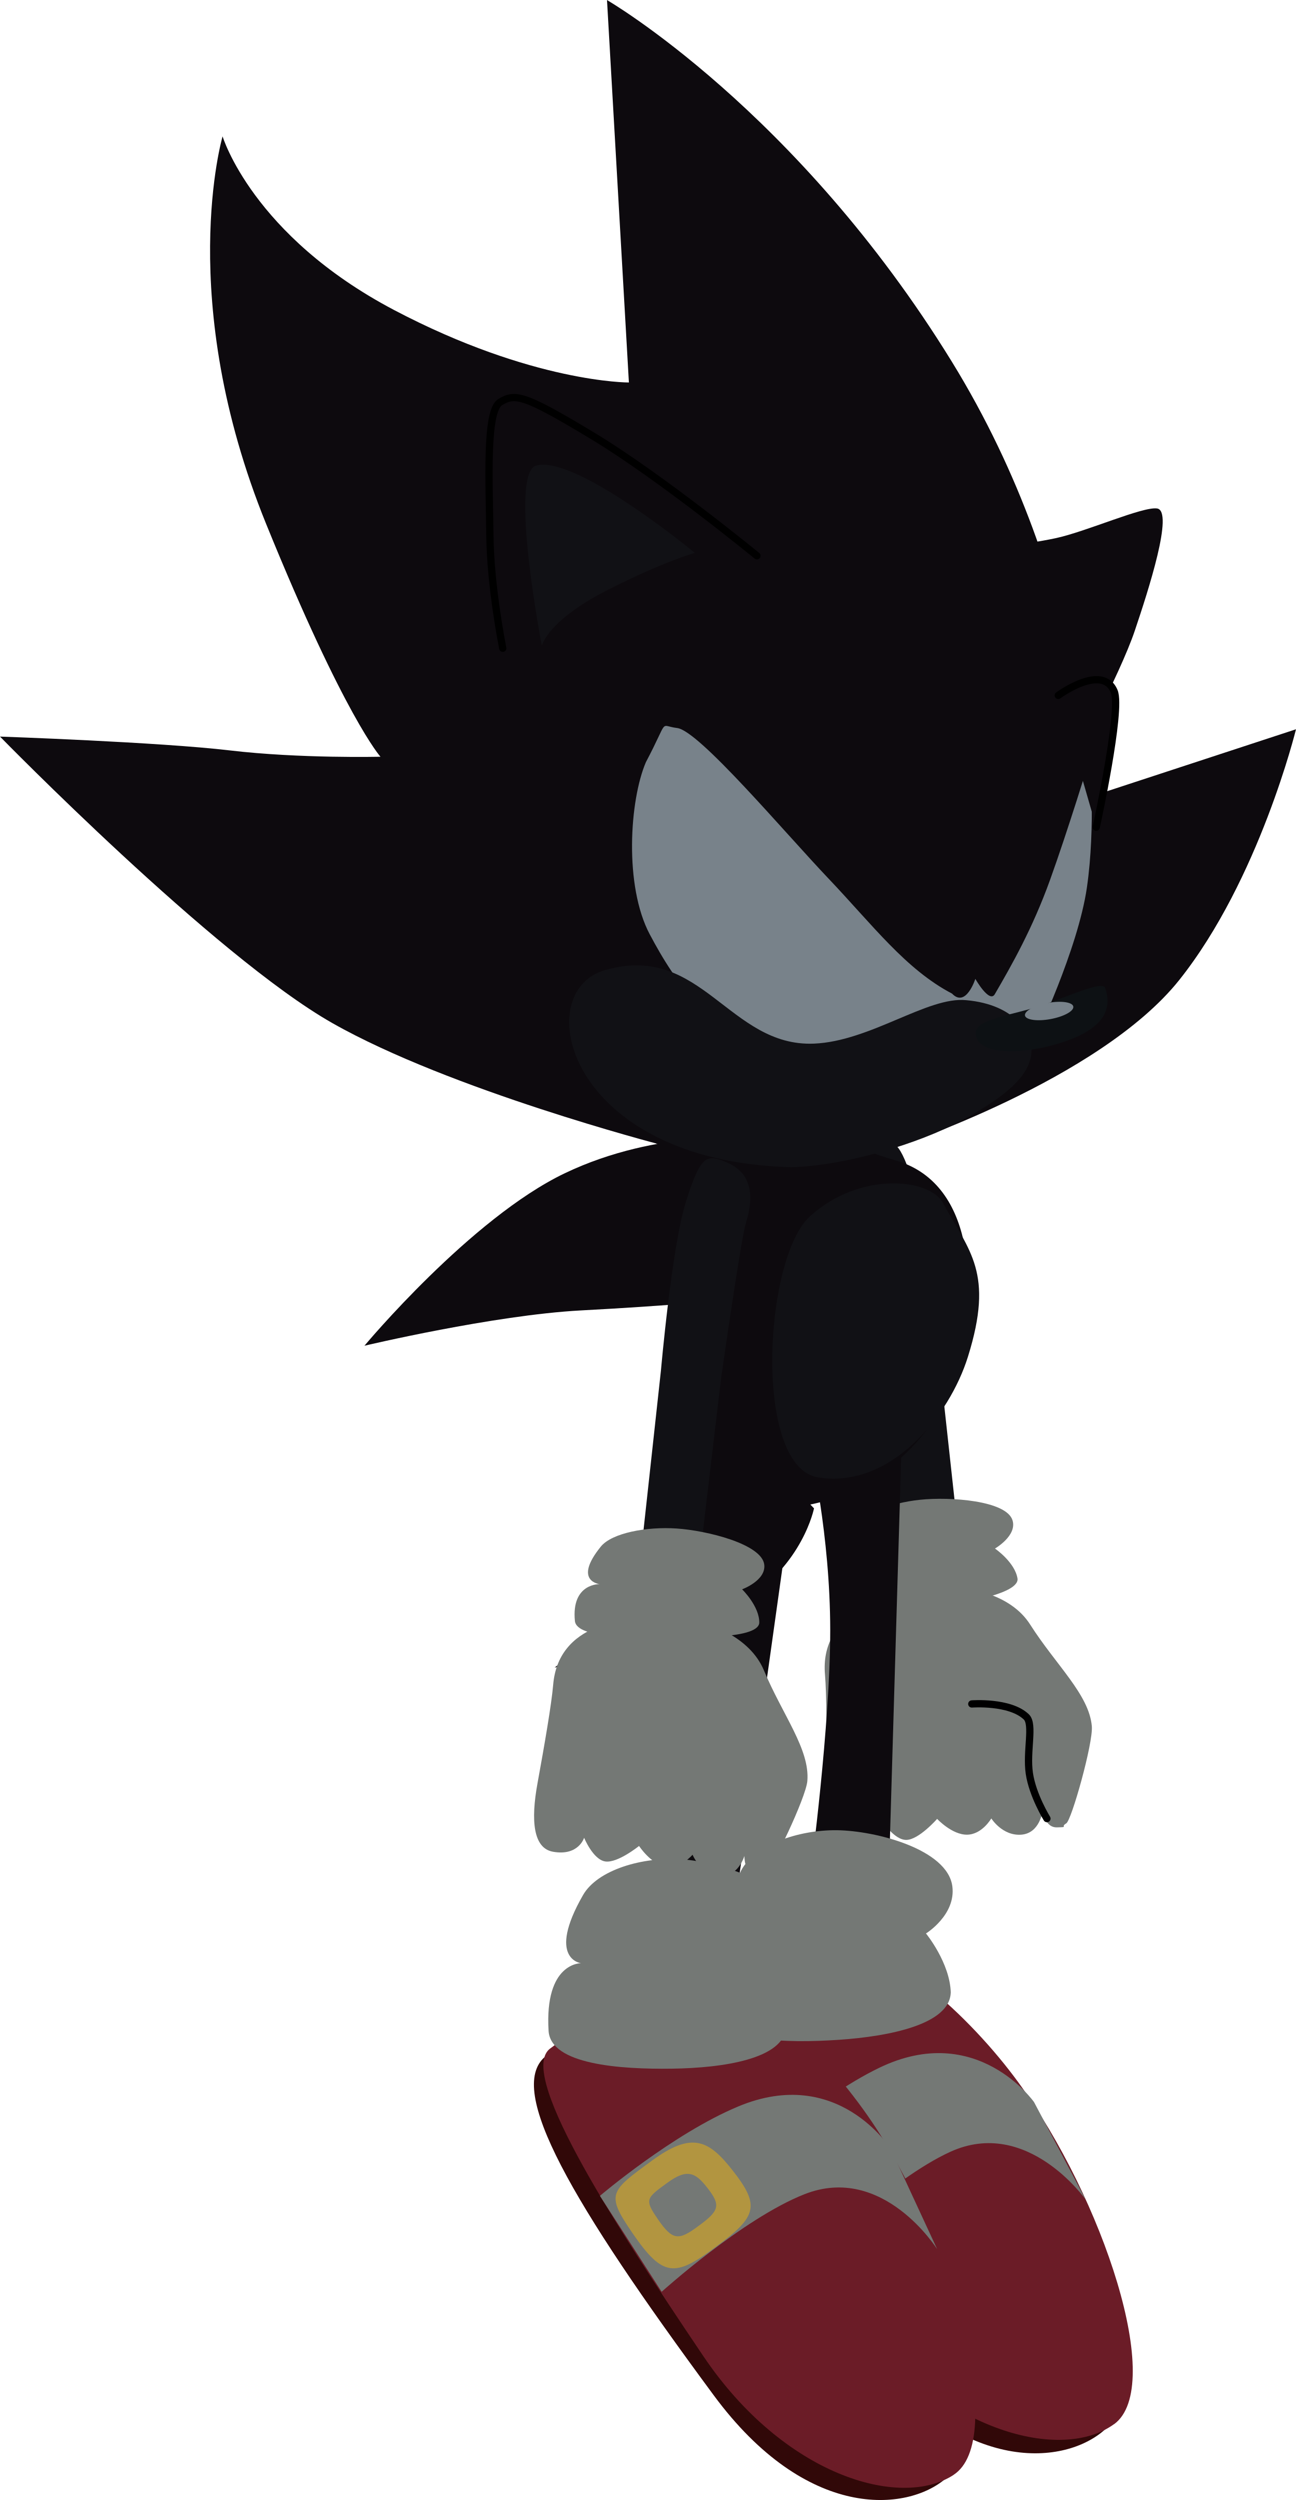 <svg version="1.1" xmlns="http://www.w3.org/2000/svg" xmlns:xlink="http://www.w3.org/1999/xlink" width="22.318" height="43.047" viewBox="0,0,22.318,43.047"><g transform="translate(-224.977,-158.064)"><g data-paper-data="{&quot;isPaintingLayer&quot;:true}" fill-rule="nonzero" stroke-linejoin="miter" stroke-miterlimit="10" stroke-dasharray="" stroke-dashoffset="0" style="mix-blend-mode: normal"><g data-paper-data="{&quot;index&quot;:null}" stroke="none" stroke-width="0" stroke-linecap="butt"><path d="M244.03,199.874c-0.631,0.606 -2.348,0.865 -4.065,-1.217c-2.644,-3.206 -3.845,-5.059 -3.214,-5.665c0.631,-0.606 1.726,3.144 3.595,5.091c1.869,1.947 4.316,1.185 3.685,1.791z" fill="#310808"/><path d="M244.161,199.805c-0.889,0.648 -2.918,0.165 -4.41,-1.809c-1.835,-2.429 -3.462,-4.731 -2.912,-5.156c0.385,-0.298 1.252,-1.449 2.193,-1.444c1.185,0.006 2.668,1.408 3.481,2.523c1.457,1.999 2.537,5.239 1.649,5.887z" fill="#6b1c27"/><path d="M237.824,195.332c0,0 1.197,-1.134 2.296,-1.664c1.681,-0.81 2.664,0.592 2.664,0.592l0.89,1.68c0,0 -1.005,-1.43 -2.333,-0.824c-1.039,0.475 -2.366,1.809 -2.366,1.809z" fill="#747875"/></g><g data-paper-data="{&quot;index&quot;:null}" stroke="none" stroke-width="0" stroke-linecap="butt"><g><path d="M241.263,200.741c-0.662,0.571 -2.391,0.739 -3.995,-1.433c-2.469,-3.343 -3.57,-5.257 -2.907,-5.828c0.662,-0.571 1.556,3.231 3.318,5.275c1.762,2.044 4.246,1.414 3.584,1.985z" fill="#310808"/><path d="M241.398,200.679c-0.922,0.599 -2.923,0.009 -4.307,-2.042c-1.703,-2.524 -3.205,-4.909 -2.633,-5.305c0.4,-0.277 1.328,-1.38 2.267,-1.325c1.183,0.069 2.589,1.549 3.341,2.705c1.348,2.074 2.254,5.367 1.332,5.966z" fill="#6b1c27"/><path d="M235.308,195.874c0,0 1.255,-1.069 2.381,-1.539c1.722,-0.72 2.628,0.733 2.628,0.733l0.799,1.725c0,0 -0.928,-1.482 -2.286,-0.947c-1.063,0.419 -2.459,1.68 -2.459,1.68z" fill="#747875"/></g><path d="M237.298,196.756c-0.7,0.524 -0.908,0.517 -1.424,-0.233c-0.469,-0.683 -0.398,-0.723 0.332,-1.257c0.691,-0.505 0.978,-0.35 1.384,0.166c0.482,0.613 0.426,0.799 -0.292,1.324z" fill="#b29540"/><path d="M237.01,196.389c-0.347,0.26 -0.45,0.257 -0.706,-0.116c-0.233,-0.339 -0.198,-0.359 0.165,-0.624c0.343,-0.251 0.485,-0.174 0.686,0.083c0.239,0.304 0.211,0.397 -0.145,0.657z" fill="#747875"/></g><path d="M240.41,177.813l3.25,-6l3.635,-1.192c0,0 -0.634,2.589 -2.01,4.317c-1.377,1.727 -4.875,2.875 -4.875,2.875z" data-paper-data="{&quot;index&quot;:null}" fill="#0d0a0e" stroke="none" stroke-width="0" stroke-linecap="butt"/><g data-paper-data="{&quot;index&quot;:null}" fill="#0d0a0e" stroke-width="0"><path d="M238.359,178.177c-2.935,0 -5.315,-2.379 -5.315,-5.315c0,-2.935 2.379,-5.315 5.315,-5.315c2.935,0 5.315,2.379 5.315,5.315c0,2.935 -2.379,5.315 -5.315,5.315z" stroke="none" stroke-linecap="butt"/><path d="M236.332,177.768c0,0 -3.604,-0.936 -5.634,-2.089c-2.029,-1.153 -5.721,-4.932 -5.721,-4.932c0,0 2.748,0.095 3.956,0.238c1.209,0.143 2.596,0.109 2.596,0.109c0,0 -0.617,-0.681 -1.968,-4.006c-1.575,-3.875 -0.751,-6.676 -0.751,-6.676c0,0 0.512,1.705 2.953,2.99c2.39,1.258 4.044,1.248 4.044,1.248l-0.377,-6.585c0,0 3.269,1.892 5.936,6.223c2.41,3.913 2.394,7.761 2.394,7.761" stroke="#000000" stroke-linecap="round"/></g><path d="M239.679,178.841c-0.237,-0.743 0.136,-0.966 0.415,-1.071c0.279,-0.105 0.381,-0.049 0.618,0.693c0.237,0.743 0.417,2.811 0.417,2.811l0.341,3.121l-1.02,0.019l-0.354,-2.983c0,0 -0.334,-2.332 -0.417,-2.591z" data-paper-data="{&quot;index&quot;:null}" fill="#111115" stroke="none" stroke-width="0" stroke-linecap="butt"/><g data-paper-data="{&quot;index&quot;:null}"><g><path d="M243.779,187.788c0.025,0.287 -0.349,1.618 -0.44,1.672c-0.111,0.065 0.051,0.064 -0.16,0.069c-0.211,0.006 -0.247,-0.287 -0.247,-0.287c0,0 -0.044,0.389 -0.369,0.413c-0.325,0.024 -0.515,-0.28 -0.515,-0.28c0,0 -0.159,0.278 -0.418,0.28c-0.259,0.003 -0.515,-0.272 -0.515,-0.272c0,0 -0.314,0.358 -0.528,0.362c-0.214,0.005 -0.429,-0.34 -0.429,-0.34c0,0 -0.04,0.33 -0.486,0.329c-0.347,-0.001 -0.471,-0.462 -0.465,-1.121c0.006,-0.668 0.006,-1.374 -0.023,-1.712c-0.09,-1.027 0.936,-1.408 1.963,-1.498c0.481,-0.042 1.234,0.105 1.569,0.632c0.45,0.706 1.015,1.206 1.063,1.752z" fill="#747875" stroke="none" stroke-width="0" stroke-linecap="butt"/><path d="M241.712,187.404c0,0 0.655,-0.05 0.939,0.223c0.134,0.129 -0.004,0.594 0.052,0.973c0.056,0.379 0.303,0.778 0.303,0.778" fill="none" stroke="#000000" stroke-width="0.125" stroke-linecap="round"/></g><path d="M240.912,185.765c-0.409,0.067 -1.462,0.3 -1.547,-0.011c-0.173,-0.631 0.312,-0.696 0.312,-0.696c0,0 -0.466,0.031 -0.09,-0.64c0.149,-0.266 0.72,-0.477 1.236,-0.53c0.515,-0.054 1.489,0.013 1.591,0.356c0.079,0.264 -0.303,0.484 -0.303,0.484c0,0 0.35,0.24 0.389,0.523c0.017,0.296 -1.223,0.456 -1.587,0.515z" fill="#747875" stroke="none" stroke-width="0" stroke-linecap="butt"/></g><path d="M237.987,177.66l-0.757,2.81c0,0 -0.747,0.078 -2.252,0.158c-1.505,0.081 -3.725,0.608 -3.725,0.608c0,0 1.831,-2.196 3.45,-2.97c1.619,-0.775 3.284,-0.606 3.284,-0.606z" data-paper-data="{&quot;index&quot;:null}" fill="#0d0a0e" stroke="none" stroke-width="0" stroke-linecap="butt"/><path d="M238.937,190.312c0,0 0.338,-2.536 0.337,-4.18c-0.001,-1.644 -0.342,-3.1 -0.342,-3.1l1.568,-0.016l-0.247,8.369z" data-paper-data="{&quot;index&quot;:null}" fill="#0d0a0e" stroke="none" stroke-width="0" stroke-linecap="butt"/><path d="M238.995,184.036c0,0 -0.191,0.97 -1.209,1.595c-1.018,0.625 -3.257,1.147 -3.257,1.147c0,0 2.169,-1.744 2.746,-2.464c0.481,-0.6 0.482,-1.56 0.482,-1.56l1.238,1.282z" data-paper-data="{&quot;index&quot;:null}" fill="#0d0a0e" stroke="none" stroke-width="0" stroke-linecap="butt"/><path d="M241.349,192.377c-0.019,0.538 -1.034,0.75 -1.926,0.81c-0.892,0.06 -2.09,0.042 -2.156,-0.537c-0.135,-1.174 0.495,-1.193 0.495,-1.193c0,0 -0.6,-0.039 -0.028,-1.173c0.227,-0.45 0.988,-0.714 1.655,-0.706c0.667,0.008 1.904,0.326 1.988,0.966c0.064,0.493 -0.454,0.812 -0.454,0.812c0,0 0.415,0.505 0.427,1.023z" data-paper-data="{&quot;index&quot;:null}" fill="#747875" stroke="none" stroke-width="0" stroke-linecap="butt"/><path d="M237.862,183.947c-0.799,-0.224 -1.378,-0.704 -1.073,-2.541c0.17,-1.024 -0.286,-2.61 -0.029,-3.531c0.431,-1.54 2.287,-0.209 3.627,0.166c1.341,0.375 1.471,2.126 1.04,3.667c-0.431,1.54 -2.226,2.614 -3.566,2.239z" data-paper-data="{&quot;index&quot;:null}" fill="#0d0a0e" stroke="none" stroke-width="0" stroke-linecap="butt"/><path d="M241.646,181.424c-0.32,1.026 -1.331,2.278 -2.58,2.079c-1.121,-0.179 -0.938,-3.772 -0.142,-4.494c0.862,-0.783 2.061,-0.655 2.292,-0.231c0.456,0.836 0.882,1.197 0.43,2.646z" data-paper-data="{&quot;index&quot;:null}" fill="#111115" stroke="none" stroke-width="0" stroke-linecap="butt"/><path d="M236.098,191.158c0,0 0.672,-2.707 0.867,-4.495c0.195,-1.789 -0.002,-3.427 -0.002,-3.427l1.711,0.23l-1.27,9.068z" data-paper-data="{&quot;index&quot;:null}" fill="#0d0a0e" stroke="none" stroke-width="0" stroke-linecap="butt"/><path d="M233.635,169.226c0,0 -0.212,-1.04 -0.222,-1.946c-0.01,-0.906 -0.075,-2.135 0.176,-2.291c0.259,-0.16 0.42,-0.128 1.6,0.584c1.18,0.713 2.823,2.061 2.823,2.061" data-paper-data="{&quot;index&quot;:null}" fill="#0d0a0e" stroke="#000000" stroke-width="0.125" stroke-linecap="round"/><path d="M241.596,167.545c0,0 1.001,-0.091 1.573,-0.217c0.525,-0.115 1.486,-0.544 1.733,-0.509c0.295,0.042 -0.151,1.415 -0.381,2.099c-0.263,0.783 -1.112,2.341 -1.112,2.341" data-paper-data="{&quot;index&quot;:null}" fill="#0d0a0e" stroke="#000000" stroke-width="0" stroke-linecap="round"/><path d="M243.745,171.127c0,0 0.103,1.155 -0.051,2.22c-0.154,1.065 -0.894,2.608 -0.894,2.608c0,0 -0.734,-0.555 -0.872,-0.587c-1.117,-0.265 -2.226,1.08 -3.457,0.819c-1.232,-0.261 -1.862,-1.2 -2.305,-2.035c-0.443,-0.835 -0.348,-2.308 -0.066,-2.965c0.408,-0.772 0.216,-0.626 0.539,-0.587c0.376,0.045 1.836,1.782 2.603,2.589c0.767,0.807 1.332,1.566 2.13,1.984c0.24,0.251 0.401,-0.254 0.401,-0.254c0,0 0.241,0.425 0.335,0.264c0.293,-0.504 0.649,-1.13 0.951,-1.967c0.302,-0.837 0.686,-2.089 0.686,-2.089z" data-paper-data="{&quot;index&quot;:null}" fill="#78828a" stroke="#000000" stroke-width="0" stroke-linecap="butt"/><path d="M242.74,176.114c0.016,0.393 -0.309,0.759 -1.205,1.245c-0.736,0.399 -2.007,0.779 -2.931,0.803c-3.877,-0.1 -4.526,-3.039 -3.196,-3.397c1.651,-0.472 2.125,1.328 3.585,1.269c0.972,-0.039 1.963,-0.818 2.625,-0.748c0.854,0.077 1.112,0.585 1.122,0.828z" data-paper-data="{&quot;index&quot;:null}" fill="#111115" stroke="#000000" stroke-width="0" stroke-linecap="butt"/><path d="M243.201,170.038c0,0 0.759,-0.559 0.963,-0.069c0.133,0.321 -0.309,2.338 -0.309,2.338" data-paper-data="{&quot;index&quot;:null}" fill="#0d0a0e" stroke="#000000" stroke-width="0.125" stroke-linecap="round"/><path d="M244.009,175.076c0.156,0.448 -0.13,0.787 -0.961,1c-0.525,0.134 -1.269,0.157 -1.269,-0.231c0,-0.234 0.652,-0.307 1.115,-0.461c0.463,-0.154 1.068,-0.444 1.115,-0.308z" data-paper-data="{&quot;index&quot;:null}" fill="#0d1114" stroke="none" stroke-width="0" stroke-linecap="butt"/><path d="M243.46,175.395c0.014,0.077 -0.16,0.173 -0.39,0.216c-0.23,0.043 -0.428,0.015 -0.442,-0.061c-0.014,-0.077 0.16,-0.173 0.39,-0.216c0.23,-0.043 0.428,-0.015 0.442,0.061z" data-paper-data="{&quot;index&quot;:null}" fill="#78828a" stroke="none" stroke-width="0" stroke-linecap="butt"/><path d="M236.943,167.584c0,0 -0.53,0.145 -1.493,0.634c-1.053,0.534 -1.142,0.966 -1.142,0.966c0,0 -0.576,-2.98 -0.094,-3.105c0.691,-0.179 2.729,1.505 2.729,1.505z" data-paper-data="{&quot;index&quot;:null}" fill="#111115" stroke="none" stroke-width="0" stroke-linecap="butt"/><path d="M237.407,178.045c0.28,0.1 0.653,0.318 0.413,1.085c-0.084,0.268 -0.425,2.664 -0.425,2.664l-0.363,3.063l-1.023,0.008l0.35,-3.204c0,0 0.186,-2.123 0.426,-2.89c0.24,-0.767 0.342,-0.826 0.622,-0.727z" data-paper-data="{&quot;index&quot;:null}" fill="#111115" stroke="none" stroke-width="0" stroke-linecap="butt"/><g data-paper-data="{&quot;index&quot;:null}" fill="#747875" stroke="none" stroke-width="0" stroke-linecap="butt"><g><path d="M238.88,188.731c-0.024,0.287 -0.62,1.535 -0.719,1.573c-0.12,0.045 0.04,0.071 -0.169,0.041c-0.209,-0.03 -0.195,-0.325 -0.195,-0.325c0,0 -0.109,0.375 -0.434,0.344c-0.324,-0.032 -0.46,-0.364 -0.46,-0.364c0,0 -0.204,0.246 -0.46,0.205c-0.256,-0.041 -0.461,-0.356 -0.461,-0.356c0,0 -0.37,0.299 -0.582,0.267c-0.211,-0.032 -0.364,-0.408 -0.364,-0.408c0,0 -0.095,0.319 -0.535,0.241c-0.342,-0.06 -0.386,-0.535 -0.267,-1.184c0.12,-0.658 0.24,-1.352 0.269,-1.691c0.086,-1.027 1.162,-1.228 2.189,-1.141c0.481,0.04 1.198,0.314 1.439,0.89c0.323,0.773 0.795,1.362 0.749,1.908z"/></g><path d="M236.4,186.248c-0.414,-0.004 -1.492,0.047 -1.523,-0.274c-0.063,-0.651 0.426,-0.633 0.426,-0.633c0,0 -0.464,-0.049 0.02,-0.646c0.192,-0.237 0.791,-0.347 1.308,-0.312c0.517,0.035 1.465,0.267 1.507,0.622c0.033,0.274 -0.381,0.425 -0.381,0.425c0,0 0.304,0.296 0.295,0.581c-0.033,0.295 -1.283,0.241 -1.651,0.237z"/></g><path d="M238.514,192.978c-0.047,0.536 -1.072,0.694 -1.966,0.706c-0.894,0.012 -2.089,-0.07 -2.124,-0.651c-0.072,-1.18 0.558,-1.165 0.558,-1.165c0,0 -0.597,-0.071 0.035,-1.173c0.251,-0.437 1.025,-0.66 1.69,-0.617c0.666,0.044 1.884,0.427 1.933,1.07c0.038,0.495 -0.497,0.786 -0.497,0.786c0,0 0.387,0.526 0.371,1.044z" data-paper-data="{&quot;index&quot;:null}" fill="#747875" stroke="none" stroke-width="0" stroke-linecap="butt"/></g></g></svg>